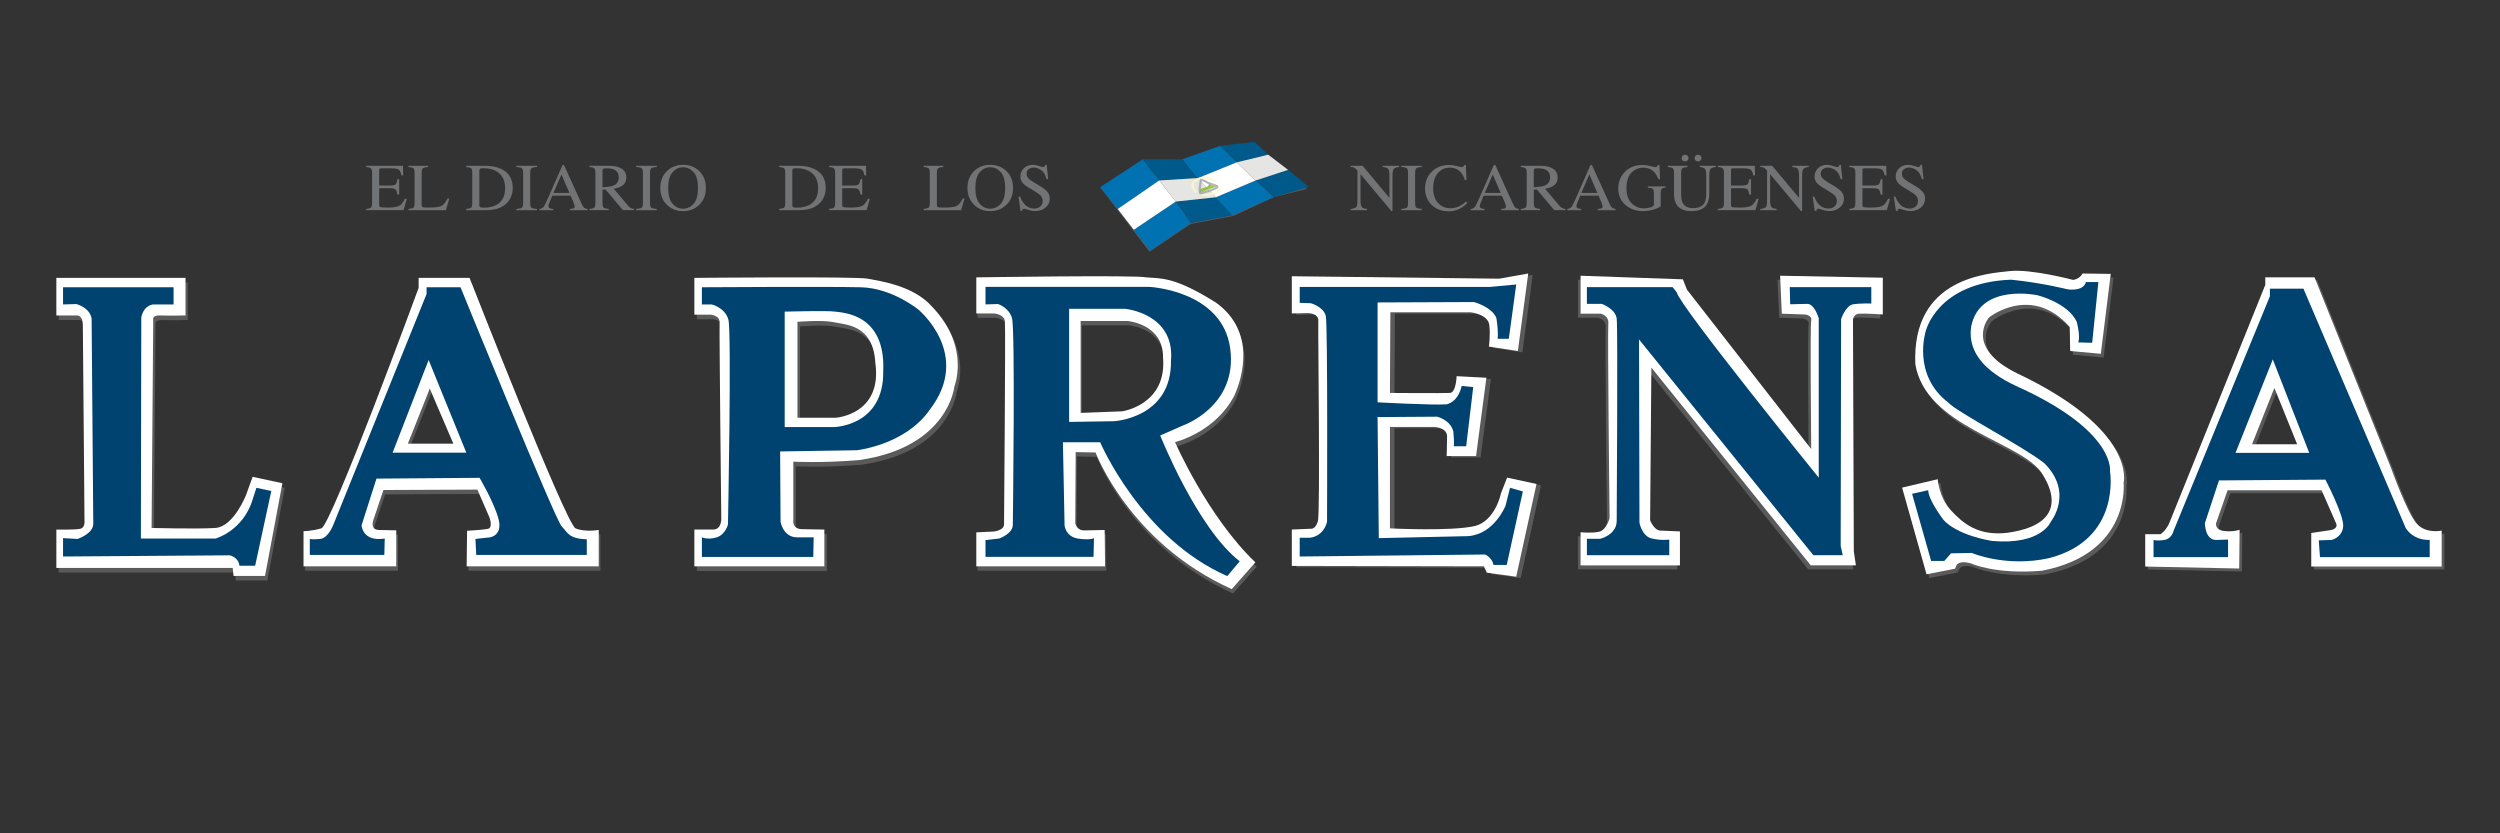 <?xml version="1.0" encoding="UTF-8" standalone="no"?>
<!-- Generator: Adobe Illustrator 14.0.0, SVG Export Plug-In . SVG Version: 6.00 Build 43363)  -->

<svg
   xmlns:dc="http://purl.org/dc/elements/1.1/"
   xmlns:cc="http://creativecommons.org/ns#"
   xmlns:rdf="http://www.w3.org/1999/02/22-rdf-syntax-ns#"
   xmlns:svg="http://www.w3.org/2000/svg"
   xmlns="http://www.w3.org/2000/svg"
   xmlns:sodipodi="http://sodipodi.sourceforge.net/DTD/sodipodi-0.dtd"
   xmlns:inkscape="http://www.inkscape.org/namespaces/inkscape"
   version="1.1"
   x="0px"
   y="0px"
   width="300"
   height="100"
   viewBox="241.716 1.041 300 100"
   xml:space="preserve"
   id="svg2"
   inkscape:version="0.48.2 r9819"
   sodipodi:docname="laprensa.svg"><rect x="241.716" y="1.041" width="300" height="100" fill="#333333" stroke="none"/><defs
   id="defs206" /><sodipodi:namedview
   pagecolor="#ffffff"
   bordercolor="#666666"
   borderopacity="1"
   objecttolerance="10"
   gridtolerance="10"
   guidetolerance="10"
   inkscape:pageopacity="0"
   inkscape:pageshadow="2"
   inkscape:window-width="1629"
   inkscape:window-height="849"
   id="namedview204"
   showgrid="false"
   inkscape:zoom="1.6512032"
   inkscape:cx="398.73233"
   inkscape:cy="-10.422748"
   inkscape:window-x="60"
   inkscape:window-y="116"
   inkscape:window-maximized="0"
   inkscape:current-layer="svg2" />









<g
   id="g3456"><g
     transform="matrix(0.541,0,0,0.522,242.944,17.451)"
     id="Capa_10">
	<g
   id="g5">
		<path
   inkscape:connector-curvature="0"
   id="path7"
   d="m 78.913,16.594 c 0.567,-0.06 0.935,-0.161 1.104,-0.304 0.168,-0.143 0.252,-0.503 0.252,-1.083 V 8.344 C 80.269,7.797 80.186,7.439 80.02,7.27 79.854,7.102 79.485,6.999 78.913,6.958 V 6.672 h 8.196 L 87.162,8.88 H 86.77 C 86.64,8.2 86.443,7.76 86.183,7.56 85.922,7.361 85.339,7.26 84.435,7.26 h -2.101 c -0.227,0 -0.366,0.037 -0.419,0.109 -0.053,0.072 -0.08,0.21 -0.08,0.411 v 3.442 h 2.381 c 0.658,0 1.077,-0.097 1.258,-0.292 0.181,-0.194 0.327,-0.589 0.437,-1.184 h 0.362 v 3.562 h -0.362 c -0.115,-0.598 -0.264,-0.992 -0.444,-1.187 -0.18,-0.194 -0.598,-0.29 -1.25,-0.29 h -2.381 v 3.819 c 0,0.307 0.097,0.486 0.291,0.542 0.194,0.055 0.773,0.083 1.739,0.083 1.046,0 1.818,-0.114 2.316,-0.344 0.498,-0.229 0.945,-0.781 1.342,-1.661 h 0.43 l -0.701,2.606 h -8.34 v -0.282 z"
   style="fill:#727375" />
		<path
   inkscape:connector-curvature="0"
   id="path9"
   d="m 88.337,16.594 c 0.567,-0.06 0.935,-0.161 1.104,-0.304 0.168,-0.143 0.252,-0.503 0.252,-1.083 V 8.344 C 89.693,7.797 89.61,7.439 89.444,7.27 89.278,7.102 88.909,6.999 88.337,6.958 V 6.672 h 4.354 v 0.286 c -0.568,0.03 -0.948,0.123 -1.142,0.279 -0.194,0.155 -0.29,0.489 -0.29,1.002 v 7.413 c 0,0.171 0.029,0.305 0.087,0.402 0.058,0.099 0.185,0.159 0.381,0.186 0.116,0.015 0.238,0.024 0.366,0.029 0.128,0.005 0.369,0.009 0.72,0.009 1.373,0 2.301,-0.113 2.784,-0.34 0.482,-0.226 0.95,-0.803 1.403,-1.731 h 0.392 l -0.754,2.674 h -8.301 v -0.287 l 0,0 z"
   style="fill:#727375" />
		<path
   inkscape:connector-curvature="0"
   id="path11"
   d="m 101.128,16.594 c 0.562,-0.06 0.929,-0.161 1.1,-0.304 0.17,-0.143 0.256,-0.503 0.256,-1.083 V 8.344 c 0,-0.562 -0.083,-0.924 -0.249,-1.085 C 102.069,7.098 101.7,6.998 101.128,6.958 V 6.672 h 4.159 c 1.401,0 2.586,0.231 3.556,0.693 1.748,0.829 2.622,2.311 2.622,4.444 0,0.77 -0.157,1.5 -0.471,2.192 -0.314,0.693 -0.787,1.278 -1.42,1.755 -0.402,0.301 -0.819,0.53 -1.25,0.687 -0.789,0.292 -1.758,0.437 -2.908,0.437 h -4.287 l -0.001,-0.286 0,0 z m 3.109,-0.408 c 0.123,0.081 0.377,0.121 0.765,0.121 1.205,0 2.197,-0.237 2.976,-0.716 1.195,-0.733 1.793,-1.988 1.793,-3.762 0,-1.583 -0.492,-2.774 -1.477,-3.574 -0.844,-0.684 -1.961,-1.025 -3.353,-1.025 -0.347,0 -0.582,0.038 -0.704,0.113 -0.124,0.076 -0.185,0.241 -0.185,0.498 v 7.849 c 10e-4,0.25 0.062,0.416 0.185,0.496 z"
   style="fill:#727375" />
		<path
   inkscape:connector-curvature="0"
   id="path13"
   d="m 112.271,16.594 c 0.628,-0.045 1.035,-0.139 1.221,-0.281 0.186,-0.142 0.278,-0.511 0.278,-1.104 V 8.344 c 0,-0.566 -0.093,-0.933 -0.278,-1.096 -0.186,-0.163 -0.593,-0.26 -1.221,-0.29 V 6.673 h 4.565 v 0.286 c -0.628,0.03 -1.035,0.127 -1.22,0.29 -0.186,0.164 -0.279,0.529 -0.279,1.096 v 6.863 c 0,0.594 0.093,0.963 0.279,1.104 0.186,0.144 0.592,0.236 1.22,0.281 v 0.286 h -4.565 v -0.285 z"
   style="fill:#727375" />
		<path
   inkscape:connector-curvature="0"
   id="path15"
   d="m 117.389,16.88 v -0.286 c 0.396,-0.045 0.694,-0.194 0.893,-0.448 0.198,-0.254 0.539,-0.947 1.02,-2.083 l 3.214,-7.57 h 0.307 l 3.844,8.747 c 0.256,0.58 0.461,0.938 0.614,1.074 0.153,0.139 0.41,0.231 0.772,0.281 v 0.286 h -3.923 v -0.286 c 0.451,-0.04 0.741,-0.089 0.872,-0.146 0.13,-0.058 0.196,-0.199 0.196,-0.423 0,-0.075 -0.025,-0.208 -0.076,-0.397 -0.051,-0.189 -0.121,-0.39 -0.211,-0.6 l -0.618,-1.484 h -4.066 c -0.401,1.009 -0.64,1.625 -0.718,1.848 -0.078,0.224 -0.117,0.399 -0.117,0.529 0,0.26 0.105,0.44 0.316,0.54 0.13,0.06 0.376,0.104 0.737,0.135 v 0.286 h -3.056 V 16.88 z m 6.644,-3.963 -1.768,-4.249 -1.776,4.249 h 3.544 z"
   style="fill:#727375" />
		<path
   inkscape:connector-curvature="0"
   id="path17"
   d="m 128.476,16.594 c 0.592,-0.055 0.961,-0.17 1.107,-0.345 0.146,-0.175 0.218,-0.582 0.218,-1.222 V 8.344 c 0,-0.542 -0.082,-0.896 -0.245,-1.065 -0.163,-0.169 -0.523,-0.275 -1.081,-0.32 V 6.673 h 4.271 c 0.889,0 1.63,0.113 2.223,0.338 1.125,0.426 1.688,1.211 1.688,2.354 0,0.768 -0.25,1.356 -0.75,1.768 -0.5,0.412 -1.179,0.682 -2.038,0.812 l 3.179,3.916 c 0.196,0.238 0.392,0.413 0.587,0.522 0.196,0.11 0.447,0.179 0.753,0.209 v 0.286 h -2.485 l -3.859,-4.754 -0.677,0.038 v 3.041 c 0,0.57 0.086,0.933 0.26,1.085 0.173,0.153 0.551,0.254 1.134,0.304 v 0.286 h -4.287 v -0.285 l 0.002,0.001 0,0 z m 5.274,-5.349 c 0.819,-0.336 1.228,-0.967 1.228,-1.896 0,-0.892 -0.367,-1.501 -1.1,-1.827 -0.392,-0.175 -0.912,-0.263 -1.559,-0.263 -0.437,0 -0.705,0.032 -0.803,0.094 -0.098,0.062 -0.146,0.209 -0.146,0.44 v 3.798 c 1.109,-0.039 1.902,-0.156 2.38,-0.346 z"
   style="fill:#727375" />
		<path
   inkscape:connector-curvature="0"
   id="path19"
   d="m 138.843,16.594 c 0.628,-0.045 1.035,-0.139 1.221,-0.281 0.186,-0.142 0.278,-0.511 0.278,-1.104 V 8.344 c 0,-0.566 -0.093,-0.933 -0.278,-1.096 -0.186,-0.163 -0.593,-0.26 -1.221,-0.29 V 6.673 h 4.565 v 0.286 c -0.628,0.03 -1.035,0.127 -1.22,0.29 -0.186,0.164 -0.279,0.529 -0.279,1.096 v 6.863 c 0,0.594 0.093,0.963 0.279,1.104 0.186,0.144 0.592,0.236 1.22,0.281 v 0.286 h -4.565 v -0.285 z"
   style="fill:#727375" />
		<path
   inkscape:connector-curvature="0"
   id="path21"
   d="m 145.744,7.816 c 0.949,-0.908 2.117,-1.363 3.503,-1.363 1.391,0 2.562,0.458 3.511,1.371 1.029,0.989 1.544,2.308 1.544,3.956 0,1.672 -0.533,3.003 -1.597,3.992 -0.955,0.885 -2.107,1.326 -3.458,1.326 -1.446,0 -2.647,-0.488 -3.601,-1.469 -0.969,-1 -1.454,-2.283 -1.454,-3.85 -0.001,-1.646 0.516,-2.968 1.552,-3.963 z m 1.152,7.561 c 0.639,0.776 1.423,1.164 2.354,1.164 0.91,0 1.688,-0.378 2.334,-1.134 0.646,-0.756 0.969,-1.966 0.969,-3.627 0,-1.684 -0.327,-2.898 -0.98,-3.646 -0.654,-0.748 -1.428,-1.123 -2.323,-1.123 -0.925,0 -1.708,0.388 -2.35,1.164 -0.642,0.776 -0.961,1.979 -0.961,3.605 0,1.622 0.32,2.82 0.957,3.597 z"
   style="fill:#727375" />
		<path
   inkscape:connector-curvature="0"
   id="path23"
   d="m 170.552,16.594 c 0.562,-0.06 0.929,-0.161 1.1,-0.304 0.17,-0.143 0.256,-0.503 0.256,-1.083 V 8.344 c 0,-0.562 -0.083,-0.924 -0.249,-1.085 -0.166,-0.161 -0.535,-0.261 -1.107,-0.301 V 6.672 h 4.159 c 1.401,0 2.586,0.231 3.556,0.693 1.748,0.829 2.622,2.311 2.622,4.444 0,0.77 -0.157,1.5 -0.471,2.192 -0.314,0.693 -0.787,1.278 -1.42,1.755 -0.402,0.301 -0.819,0.53 -1.25,0.687 -0.789,0.292 -1.758,0.437 -2.908,0.437 h -4.287 l -0.001,-0.286 0,0 z m 3.108,-0.408 c 0.123,0.081 0.377,0.121 0.765,0.121 1.205,0 2.197,-0.237 2.976,-0.716 1.195,-0.733 1.793,-1.988 1.793,-3.762 0,-1.583 -0.492,-2.774 -1.477,-3.574 -0.844,-0.684 -1.961,-1.025 -3.353,-1.025 -0.347,0 -0.582,0.038 -0.704,0.113 -0.124,0.076 -0.185,0.241 -0.185,0.498 v 7.849 c 0,0.25 0.061,0.416 0.185,0.496 z"
   style="fill:#727375" />
		<path
   inkscape:connector-curvature="0"
   id="path25"
   d="m 181.619,16.594 c 0.567,-0.06 0.935,-0.161 1.104,-0.304 0.168,-0.143 0.252,-0.503 0.252,-1.083 V 8.344 c 0,-0.547 -0.083,-0.905 -0.249,-1.074 -0.166,-0.168 -0.535,-0.271 -1.107,-0.312 V 6.672 h 8.196 l 0.053,2.208 h -0.392 c -0.13,-0.68 -0.327,-1.12 -0.587,-1.32 -0.261,-0.199 -0.844,-0.3 -1.748,-0.3 h -2.101 c -0.227,0 -0.366,0.037 -0.419,0.109 -0.053,0.072 -0.08,0.21 -0.08,0.411 v 3.442 h 2.381 c 0.658,0 1.077,-0.097 1.258,-0.292 0.181,-0.194 0.327,-0.589 0.437,-1.184 h 0.362 v 3.562 h -0.362 c -0.115,-0.598 -0.264,-0.992 -0.444,-1.187 -0.18,-0.194 -0.598,-0.29 -1.25,-0.29 h -2.381 v 3.819 c 0,0.307 0.097,0.486 0.291,0.542 0.194,0.055 0.773,0.083 1.739,0.083 1.046,0 1.818,-0.114 2.316,-0.344 0.498,-0.229 0.945,-0.781 1.342,-1.661 h 0.43 l -0.701,2.606 h -8.34 v -0.282 l 0,0 z"
   style="fill:#727375" />
		<path
   inkscape:connector-curvature="0"
   id="path27"
   d="m 202.615,16.594 c 0.567,-0.06 0.935,-0.161 1.104,-0.304 0.168,-0.143 0.252,-0.503 0.252,-1.083 V 8.344 c 0,-0.547 -0.083,-0.905 -0.249,-1.074 -0.166,-0.168 -0.535,-0.271 -1.107,-0.312 V 6.672 h 4.354 v 0.286 c -0.568,0.03 -0.948,0.123 -1.142,0.279 -0.194,0.155 -0.29,0.489 -0.29,1.002 v 7.413 c 0,0.171 0.029,0.305 0.087,0.402 0.058,0.099 0.185,0.159 0.381,0.186 0.116,0.015 0.238,0.024 0.366,0.029 0.128,0.005 0.369,0.009 0.72,0.009 1.373,0 2.301,-0.113 2.784,-0.34 0.482,-0.226 0.95,-0.803 1.403,-1.731 h 0.392 l -0.754,2.674 h -8.301 v -0.287 l 0,0 z"
   style="fill:#727375" />
		<path
   inkscape:connector-curvature="0"
   id="path29"
   d="m 213.877,7.816 c 0.949,-0.908 2.117,-1.363 3.503,-1.363 1.391,0 2.562,0.458 3.511,1.371 1.029,0.989 1.544,2.308 1.544,3.956 0,1.672 -0.533,3.003 -1.597,3.992 -0.955,0.885 -2.107,1.326 -3.458,1.326 -1.446,0 -2.647,-0.488 -3.601,-1.469 -0.969,-1 -1.454,-2.283 -1.454,-3.85 0.001,-1.646 0.518,-2.968 1.552,-3.963 z m 1.154,7.561 c 0.639,0.776 1.423,1.164 2.354,1.164 0.91,0 1.688,-0.378 2.334,-1.134 0.646,-0.756 0.969,-1.966 0.969,-3.627 0,-1.684 -0.327,-2.898 -0.98,-3.646 -0.654,-0.748 -1.428,-1.123 -2.323,-1.123 -0.925,0 -1.708,0.388 -2.35,1.164 -0.642,0.776 -0.961,1.979 -0.961,3.605 0,1.622 0.318,2.82 0.957,3.597 z"
   style="fill:#727375" />
		<path
   inkscape:connector-curvature="0"
   id="path31"
   d="m 224.002,13.776 c 0.261,0.692 0.566,1.245 0.917,1.657 0.612,0.719 1.372,1.077 2.279,1.077 0.491,0 0.917,-0.156 1.275,-0.467 0.359,-0.312 0.538,-0.746 0.538,-1.303 0,-0.502 -0.181,-0.939 -0.542,-1.312 -0.235,-0.235 -0.732,-0.59 -1.489,-1.062 l -1.316,-0.821 c -0.396,-0.251 -0.712,-0.504 -0.948,-0.761 -0.437,-0.487 -0.655,-1.024 -0.655,-1.612 0,-0.778 0.259,-1.426 0.776,-1.943 0.518,-0.518 1.203,-0.775 2.057,-0.775 0.352,0 0.775,0.087 1.27,0.26 0.495,0.173 0.777,0.26 0.848,0.26 0.191,0 0.323,-0.045 0.396,-0.136 0.073,-0.091 0.129,-0.218 0.169,-0.384 h 0.316 l 0.339,3.285 h -0.369 C 229.612,8.75 229.209,8.058 228.654,7.667 228.099,7.275 227.55,7.08 227.008,7.08 c -0.422,0 -0.79,0.125 -1.104,0.373 -0.314,0.248 -0.471,0.594 -0.471,1.036 0,0.396 0.12,0.735 0.361,1.017 0.241,0.286 0.614,0.585 1.121,0.896 l 1.355,0.836 c 0.848,0.521 1.446,1.002 1.794,1.438 0.343,0.442 0.514,0.964 0.514,1.567 0,0.809 -0.305,1.483 -0.916,2.025 -0.61,0.542 -1.39,0.814 -2.339,0.814 -0.478,0 -0.976,-0.091 -1.496,-0.271 -0.52,-0.18 -0.817,-0.271 -0.893,-0.271 -0.181,0 -0.303,0.055 -0.366,0.166 -0.062,0.111 -0.104,0.229 -0.124,0.354 h -0.339 l -0.46,-3.284 h 0.357 l 0,0 0,0 z"
   style="fill:#727375" />
		<path
   inkscape:connector-curvature="0"
   id="path33"
   d="m 297.333,16.594 c 0.64,-0.063 1.05,-0.209 1.229,-0.433 0.181,-0.224 0.271,-0.741 0.271,-1.555 V 7.808 L 298.622,7.56 c -0.228,-0.266 -0.418,-0.431 -0.576,-0.492 -0.157,-0.063 -0.396,-0.1 -0.713,-0.109 V 6.673 h 2.634 l 5.957,7.382 V 8.927 c 0,-0.843 -0.128,-1.393 -0.378,-1.646 -0.166,-0.165 -0.532,-0.272 -1.101,-0.322 V 6.673 h 3.623 v 0.286 c -0.588,0.061 -0.979,0.204 -1.177,0.43 -0.193,0.227 -0.293,0.743 -0.293,1.552 v 8.121 h -0.266 l -6.824,-8.46 v 6.006 c 0,0.844 0.123,1.394 0.369,1.648 0.16,0.166 0.521,0.279 1.076,0.339 v 0.286 h -3.623 l 0.003,-0.287 0,0 z"
   style="fill:#727375" />
		<path
   inkscape:connector-curvature="0"
   id="path35"
   d="m 308.552,16.594 c 0.627,-0.045 1.034,-0.139 1.222,-0.281 0.188,-0.142 0.278,-0.511 0.278,-1.104 V 8.344 c 0,-0.566 -0.095,-0.933 -0.278,-1.096 -0.187,-0.163 -0.595,-0.26 -1.222,-0.29 V 6.673 h 4.565 v 0.286 c -0.629,0.03 -1.035,0.127 -1.223,0.29 -0.188,0.164 -0.277,0.529 -0.277,1.096 v 6.863 c 0,0.594 0.092,0.963 0.277,1.104 0.188,0.144 0.594,0.236 1.223,0.281 v 0.286 h -4.565 v -0.285 z"
   style="fill:#727375" />
		<path
   inkscape:connector-curvature="0"
   id="path37"
   d="m 320.871,6.74 c 0.588,0.166 0.916,0.249 0.986,0.249 0.146,0 0.282,-0.04 0.414,-0.121 0.131,-0.08 0.223,-0.206 0.271,-0.376 h 0.324 l 0.144,3.465 h -0.354 c -0.207,-0.688 -0.477,-1.243 -0.809,-1.665 -0.634,-0.793 -1.482,-1.19 -2.555,-1.19 -1.08,0 -1.963,0.428 -2.648,1.281 -0.685,0.854 -1.025,2.029 -1.025,3.526 0,1.376 0.357,2.475 1.08,3.296 0.721,0.821 1.635,1.231 2.738,1.231 0.798,0 1.533,-0.19 2.207,-0.572 0.389,-0.217 0.812,-0.542 1.271,-0.979 l 0.287,0.287 c -0.342,0.432 -0.769,0.811 -1.273,1.137 -0.862,0.554 -1.801,0.829 -2.811,0.829 -1.656,0 -2.976,-0.53 -3.947,-1.59 -0.897,-0.979 -1.35,-2.202 -1.35,-3.669 0,-1.501 0.476,-2.762 1.424,-3.782 1,-1.069 2.302,-1.604 3.902,-1.604 0.561,-0.001 1.136,0.081 1.724,0.247 z"
   style="fill:#727375" />
		<path
   inkscape:connector-curvature="0"
   id="path39"
   d="m 323.959,16.88 v -0.286 c 0.396,-0.045 0.692,-0.194 0.895,-0.448 0.196,-0.254 0.536,-0.947 1.021,-2.083 l 3.213,-7.57 h 0.311 l 3.844,8.747 c 0.256,0.58 0.461,0.938 0.613,1.074 0.153,0.139 0.409,0.231 0.771,0.281 v 0.286 h -3.924 v -0.286 c 0.45,-0.04 0.739,-0.089 0.871,-0.146 0.131,-0.058 0.193,-0.199 0.193,-0.423 0,-0.075 -0.023,-0.208 -0.073,-0.397 -0.052,-0.189 -0.12,-0.39 -0.211,-0.6 l -0.616,-1.484 H 326.8 c -0.399,1.009 -0.642,1.625 -0.72,1.848 -0.078,0.224 -0.116,0.399 -0.116,0.529 0,0.26 0.104,0.44 0.315,0.54 0.131,0.06 0.377,0.104 0.734,0.135 v 0.286 h -3.057 l 0.003,-0.003 0,0 z m 6.646,-3.963 -1.77,-4.249 -1.776,4.249 h 3.546 z"
   style="fill:#727375" />
		<path
   inkscape:connector-curvature="0"
   id="path41"
   d="m 335.048,16.594 c 0.592,-0.055 0.961,-0.17 1.106,-0.345 0.145,-0.175 0.219,-0.582 0.219,-1.222 V 8.344 c 0,-0.542 -0.082,-0.896 -0.246,-1.065 -0.161,-0.168 -0.521,-0.275 -1.079,-0.32 V 6.673 h 4.271 c 0.89,0 1.63,0.113 2.224,0.338 1.125,0.426 1.688,1.211 1.688,2.354 0,0.768 -0.25,1.356 -0.75,1.768 -0.5,0.412 -1.18,0.682 -2.036,0.812 l 3.18,3.916 c 0.195,0.238 0.393,0.413 0.588,0.522 0.195,0.11 0.447,0.179 0.754,0.209 v 0.286 h -2.484 l -3.857,-4.754 -0.679,0.038 v 3.041 c 0,0.57 0.087,0.933 0.261,1.085 0.174,0.153 0.551,0.254 1.136,0.304 v 0.286 h -4.287 v -0.285 l -0.009,0.001 0,0 z m 5.276,-5.349 c 0.815,-0.336 1.229,-0.967 1.229,-1.896 0,-0.892 -0.367,-1.501 -1.102,-1.827 -0.394,-0.175 -0.912,-0.263 -1.562,-0.263 -0.438,0 -0.705,0.032 -0.804,0.094 -0.098,0.062 -0.146,0.209 -0.146,0.44 v 3.798 c 1.111,-0.039 1.906,-0.156 2.385,-0.346 z"
   style="fill:#727375" />
		<path
   inkscape:connector-curvature="0"
   id="path43"
   d="m 345.394,16.88 v -0.286 c 0.396,-0.045 0.692,-0.194 0.894,-0.448 0.197,-0.254 0.539,-0.947 1.021,-2.083 l 3.214,-7.57 h 0.309 l 3.846,8.747 c 0.256,0.58 0.461,0.938 0.613,1.074 0.152,0.139 0.41,0.231 0.771,0.281 v 0.286 h -3.924 v -0.286 c 0.45,-0.04 0.739,-0.089 0.871,-0.146 0.131,-0.058 0.194,-0.199 0.194,-0.423 0,-0.075 -0.024,-0.208 -0.074,-0.397 -0.051,-0.189 -0.12,-0.39 -0.211,-0.6 l -0.616,-1.484 h -4.065 c -0.4,1.009 -0.642,1.625 -0.72,1.848 -0.077,0.224 -0.116,0.399 -0.116,0.529 0,0.26 0.104,0.44 0.315,0.54 0.131,0.06 0.377,0.104 0.735,0.135 v 0.286 h -3.059 V 16.88 h 0.002 z m 6.644,-3.963 -1.77,-4.249 -1.775,4.249 h 3.545 z"
   style="fill:#727375" />
		<path
   inkscape:connector-curvature="0"
   id="path45"
   d="m 363.783,6.74 c 0.576,0.166 0.908,0.249 0.992,0.249 0.223,0 0.379,-0.042 0.473,-0.128 0.094,-0.087 0.172,-0.208 0.236,-0.369 h 0.338 l 0.121,3.247 h -0.354 c -0.315,-0.748 -0.645,-1.307 -0.979,-1.673 -0.607,-0.643 -1.398,-0.964 -2.373,-0.964 -0.988,0 -1.859,0.375 -2.609,1.126 -0.752,0.751 -1.127,1.988 -1.127,3.71 0,1.422 0.375,2.531 1.123,3.33 0.748,0.8 1.673,1.198 2.771,1.198 0.187,0 0.403,-0.018 0.654,-0.052 0.252,-0.035 0.489,-0.09 0.717,-0.166 0.367,-0.12 0.597,-0.225 0.687,-0.312 0.092,-0.087 0.137,-0.217 0.137,-0.387 V 13.09 c 0,-0.596 -0.084,-0.967 -0.252,-1.113 -0.17,-0.146 -0.535,-0.236 -1.104,-0.272 v -0.286 h 3.934 v 0.286 c -0.383,0.024 -0.637,0.088 -0.764,0.188 -0.211,0.161 -0.314,0.492 -0.314,0.995 v 3.036 c 0,0.181 -0.443,0.422 -1.328,0.723 -0.888,0.302 -1.74,0.452 -2.56,0.452 -1.507,0 -2.776,-0.438 -3.812,-1.317 -1.141,-0.97 -1.711,-2.271 -1.711,-3.902 0,-1.436 0.454,-2.667 1.363,-3.691 1,-1.13 2.324,-1.694 3.979,-1.694 0.596,-0.003 1.183,0.079 1.762,0.245 z"
   style="fill:#727375" />
		<path
   inkscape:connector-curvature="0"
   id="path47"
   d="m 372.039,6.672 v 0.286 c -0.596,0.041 -0.979,0.14 -1.152,0.298 -0.176,0.158 -0.264,0.521 -0.264,1.088 v 4.937 c 0,0.809 0.107,1.438 0.328,1.891 0.412,0.824 1.192,1.235 2.346,1.235 1.26,0 2.105,-0.423 2.539,-1.267 0.238,-0.472 0.359,-1.2 0.359,-2.185 V 8.937 c 0,-0.839 -0.101,-1.364 -0.302,-1.577 -0.2,-0.214 -0.584,-0.349 -1.146,-0.403 V 6.671 h 3.57 v 0.286 c -0.599,0.064 -0.986,0.21 -1.172,0.433 -0.185,0.225 -0.273,0.74 -0.273,1.548 v 4.017 c 0,1.063 -0.162,1.896 -0.49,2.494 -0.604,1.1 -1.746,1.648 -3.436,1.648 -1.668,0 -2.804,-0.542 -3.404,-1.627 -0.326,-0.583 -0.49,-1.351 -0.49,-2.305 V 8.343 c 0,-0.562 -0.086,-0.923 -0.26,-1.081 -0.174,-0.158 -0.553,-0.26 -1.135,-0.305 V 6.671 l 4.382,10e-4 0,0 z m -1.082,-2.313 c 0.146,-0.15 0.326,-0.227 0.537,-0.227 0.219,0 0.397,0.076 0.549,0.227 0.146,0.15 0.223,0.331 0.223,0.542 0,0.21 -0.073,0.392 -0.223,0.542 -0.15,0.149 -0.33,0.226 -0.549,0.226 -0.211,0 -0.392,-0.075 -0.537,-0.226 -0.148,-0.151 -0.225,-0.332 -0.225,-0.542 0.002,-0.211 0.076,-0.391 0.225,-0.542 z m 3.962,1.085 c -0.147,0.15 -0.33,0.226 -0.545,0.226 -0.211,0 -0.396,-0.075 -0.543,-0.226 -0.15,-0.151 -0.229,-0.332 -0.229,-0.542 0,-0.211 0.076,-0.393 0.229,-0.542 0.147,-0.15 0.332,-0.227 0.543,-0.227 0.215,0 0.395,0.076 0.545,0.227 0.146,0.15 0.223,0.331 0.223,0.542 0,0.21 -0.074,0.391 -0.223,0.542 z"
   style="fill:#727375" />
		<path
   inkscape:connector-curvature="0"
   id="path49"
   d="m 378.765,16.594 c 0.568,-0.06 0.937,-0.161 1.104,-0.304 0.17,-0.143 0.254,-0.503 0.254,-1.083 V 8.344 c 0,-0.547 -0.082,-0.905 -0.248,-1.074 -0.166,-0.168 -0.535,-0.271 -1.107,-0.312 V 6.672 h 8.197 l 0.053,2.208 h -0.393 c -0.133,-0.68 -0.326,-1.12 -0.59,-1.32 -0.262,-0.199 -0.844,-0.3 -1.746,-0.3 h -2.102 c -0.228,0 -0.367,0.037 -0.421,0.109 -0.053,0.071 -0.077,0.21 -0.077,0.411 v 3.442 h 2.379 c 0.657,0 1.078,-0.097 1.26,-0.292 0.182,-0.194 0.326,-0.589 0.438,-1.184 h 0.361 v 3.562 h -0.361 c -0.114,-0.598 -0.264,-0.992 -0.442,-1.187 -0.179,-0.195 -0.599,-0.29 -1.252,-0.29 h -2.379 v 3.819 c 0,0.307 0.096,0.486 0.289,0.542 0.192,0.055 0.772,0.083 1.739,0.083 1.045,0 1.816,-0.114 2.314,-0.344 0.498,-0.229 0.945,-0.781 1.344,-1.661 h 0.43 l -0.7,2.606 h -8.341 v -0.285 h -0.003 v 0.003 z"
   style="fill:#727375" />
		<path
   inkscape:connector-curvature="0"
   id="path51"
   d="m 388.189,16.594 c 0.641,-0.063 1.049,-0.209 1.229,-0.433 0.18,-0.224 0.271,-0.741 0.271,-1.555 V 7.808 L 389.477,7.56 c -0.227,-0.266 -0.418,-0.431 -0.575,-0.492 -0.158,-0.063 -0.396,-0.1 -0.713,-0.109 V 6.673 h 2.633 l 5.957,7.382 V 8.927 c 0,-0.843 -0.127,-1.393 -0.377,-1.646 -0.166,-0.165 -0.533,-0.272 -1.101,-0.322 V 6.673 h 3.623 v 0.286 c -0.588,0.061 -0.979,0.204 -1.176,0.43 -0.197,0.227 -0.293,0.743 -0.293,1.552 v 8.121 h -0.266 l -6.826,-8.46 v 6.006 c 0,0.844 0.123,1.394 0.369,1.648 0.159,0.166 0.521,0.279 1.077,0.339 v 0.286 h -3.625 l 0.005,-0.287 0,0 z"
   style="fill:#727375" />
		<path
   inkscape:connector-curvature="0"
   id="path53"
   d="m 400.154,13.776 c 0.262,0.692 0.565,1.245 0.918,1.657 0.61,0.719 1.371,1.077 2.278,1.077 0.49,0 0.916,-0.156 1.275,-0.467 0.355,-0.312 0.535,-0.746 0.535,-1.303 0,-0.502 -0.18,-0.939 -0.539,-1.312 -0.236,-0.235 -0.732,-0.59 -1.488,-1.062 l -1.315,-0.821 c -0.396,-0.251 -0.714,-0.504 -0.949,-0.761 -0.437,-0.487 -0.652,-1.024 -0.652,-1.612 0,-0.778 0.258,-1.426 0.773,-1.943 0.52,-0.518 1.203,-0.775 2.059,-0.775 0.353,0 0.773,0.087 1.271,0.26 0.493,0.173 0.776,0.26 0.85,0.26 0.189,0 0.32,-0.045 0.395,-0.136 0.074,-0.09 0.132,-0.218 0.171,-0.384 h 0.315 l 0.34,3.285 h -0.369 C 405.77,8.75 405.369,8.058 404.813,7.667 404.258,7.276 403.709,7.08 403.167,7.08 c -0.422,0 -0.789,0.125 -1.104,0.373 -0.312,0.249 -0.471,0.594 -0.471,1.036 0,0.396 0.119,0.735 0.359,1.017 0.239,0.286 0.612,0.585 1.121,0.896 l 1.354,0.836 c 0.849,0.521 1.445,1.002 1.795,1.438 0.342,0.442 0.515,0.964 0.515,1.567 0,0.809 -0.306,1.483 -0.914,2.025 -0.609,0.542 -1.392,0.814 -2.34,0.814 -0.478,0 -0.978,-0.091 -1.496,-0.271 -0.518,-0.18 -0.814,-0.271 -0.894,-0.271 -0.182,0 -0.305,0.055 -0.365,0.166 -0.062,0.111 -0.104,0.229 -0.125,0.354 h -0.338 l -0.459,-3.284 h 0.353 l 0,0 h -0.004 z"
   style="fill:#727375" />
		<path
   inkscape:connector-curvature="0"
   id="path55"
   d="m 407.914,16.594 c 0.566,-0.06 0.936,-0.161 1.104,-0.304 0.168,-0.143 0.252,-0.503 0.252,-1.083 V 8.344 c 0,-0.547 -0.084,-0.905 -0.25,-1.074 -0.163,-0.168 -0.532,-0.271 -1.104,-0.312 V 6.672 h 8.195 l 0.055,2.208 h -0.393 c -0.132,-0.68 -0.328,-1.12 -0.589,-1.32 -0.262,-0.199 -0.844,-0.3 -1.748,-0.3 h -2.102 c -0.229,0 -0.365,0.037 -0.418,0.109 -0.055,0.071 -0.08,0.21 -0.08,0.411 v 3.442 h 2.381 c 0.658,0 1.078,-0.097 1.258,-0.292 0.183,-0.194 0.326,-0.589 0.438,-1.184 h 0.361 v 3.562 h -0.361 c -0.113,-0.598 -0.264,-0.992 -0.443,-1.187 -0.179,-0.195 -0.598,-0.29 -1.25,-0.29 h -2.381 v 3.819 c 0,0.307 0.099,0.486 0.291,0.542 0.191,0.055 0.771,0.083 1.736,0.083 1.047,0 1.817,-0.114 2.315,-0.344 0.498,-0.229 0.945,-0.781 1.343,-1.661 h 0.432 l -0.701,2.606 h -8.34 l -0.001,-0.282 0,0 z"
   style="fill:#727375" />
		<path
   inkscape:connector-curvature="0"
   id="path57"
   d="m 418.158,13.776 c 0.264,0.692 0.567,1.245 0.918,1.657 0.613,0.719 1.373,1.077 2.279,1.077 0.491,0 0.918,-0.156 1.274,-0.467 0.357,-0.312 0.537,-0.746 0.537,-1.303 0,-0.502 -0.182,-0.939 -0.541,-1.312 -0.234,-0.235 -0.73,-0.59 -1.488,-1.062 l -1.315,-0.821 c -0.396,-0.251 -0.711,-0.504 -0.945,-0.761 -0.439,-0.487 -0.656,-1.024 -0.656,-1.612 0,-0.778 0.26,-1.426 0.775,-1.943 0.518,-0.518 1.201,-0.775 2.059,-0.775 0.353,0 0.771,0.087 1.271,0.26 0.494,0.173 0.774,0.26 0.848,0.26 0.189,0 0.322,-0.045 0.396,-0.136 0.071,-0.09 0.129,-0.218 0.17,-0.384 h 0.315 l 0.338,3.285 h -0.368 C 423.775,8.75 423.371,8.058 422.815,7.667 422.26,7.276 421.711,7.08 421.17,7.08 c -0.424,0 -0.789,0.125 -1.105,0.373 -0.311,0.249 -0.471,0.594 -0.471,1.036 0,0.396 0.121,0.735 0.359,1.017 0.24,0.286 0.615,0.585 1.121,0.896 l 1.354,0.836 c 0.849,0.521 1.445,1.002 1.793,1.438 0.345,0.442 0.517,0.964 0.517,1.567 0,0.809 -0.306,1.483 -0.916,2.025 -0.607,0.542 -1.392,0.814 -2.34,0.814 -0.478,0 -0.976,-0.091 -1.494,-0.271 -0.521,-0.18 -0.816,-0.271 -0.894,-0.271 -0.184,0 -0.303,0.055 -0.364,0.166 -0.062,0.111 -0.104,0.229 -0.125,0.354 h -0.341 l -0.459,-3.284 h 0.354 v -0.002 h -0.002 v 0.002 z"
   style="fill:#727375" />
	</g>
</g><g
     transform="matrix(0.541,0,0,0.522,242.944,17.451)"
     id="Capa_11">
	<g
   id="g60">
		<polyline
   id="polyline62"
   points="241.813,11.67 252.699,26.426 261.828,20.051     271.32,18.204 280.195,13.912 287.657,11.973 272.054,4.384   "
   style="opacity:0.62;fill:#727375;enable-background:new" />
		<g
   id="g64">
			<polygon
   id="polygon66"
   points="254.85,10.054 251.238,5.176 241.748,11.586 245.666,16.607 "
   style="fill:#0072b2" />
			<polygon
   id="polygon68"
   points="258.524,14.896 261.828,19.851 252.83,26.217 249.217,21.381 "
   style="fill:#0072b2" />
			<polygon
   id="polygon70"
   points="271.32,18.014 261.828,19.851 258.524,14.896 267.401,13.912 "
   style="fill:#00598b" />
			<polygon
   id="polygon72"
   points="263.42,9.504 254.85,10.054 251.238,5.176 259.992,5.176 "
   style="fill:#00598b" />
			<polygon
   id="polygon74"
   points="272.054,5.891 263.42,9.504 259.992,5.176 268.382,2.095 "
   style="fill:#0072b2" />
			<polygon
   id="polygon76"
   points="280.195,13.912 271.074,18.014 267.401,13.912 276.218,10.054 "
   style="fill:#0072b2" />
			<polygon
   id="polygon78"
   points="279.032,4.117 272.054,5.891 268.382,2.095 275.972,1.16 "
   style="fill:#00598b" />
			<polygon
   id="polygon80"
   points="288.032,11.525 280.195,13.912 276.218,10.054 283.442,7.616 "
   style="fill:#00598b" />
			<polygon
   id="polygon82"
   points="258.524,14.896 254.85,10.054 245.666,16.607 249.217,21.381 "
   style="fill:#ffffff" />
			<polygon
   id="polygon84"
   points="267.401,13.912 263.42,9.504 254.85,10.054 258.524,14.896 "
   style="fill:#e5e5e3" />
			<polygon
   id="polygon86"
   points="276.218,10.054 272.054,5.891 263.42,9.504 267.401,13.912 "
   style="fill:#ffffff" />
			<polygon
   id="polygon88"
   points="283.442,7.616 276.218,10.054 272.054,5.891 279.032,4.117 "
   style="fill:#e5e5e3" />
		</g>
		<g
   id="g90">
			<path
   inkscape:connector-curvature="0"
   id="path92"
   d="m 263.141,12.588 c -0.105,0.006 -0.203,0.007 -0.297,-0.021 -0.116,-0.564 -0.816,-0.891 -0.562,-1.693 0.184,-0.578 0.967,-1.028 1.52,-1.237 0.615,-0.232 1.254,-0.146 1.912,-0.047 0.757,0.113 1.216,0.44 1.835,0.674"
   style="opacity:0.79;fill:none;stroke:#fff8c5;stroke-width:0.5;enable-background:new" />
			<path
   inkscape:connector-curvature="0"
   id="path94"
   d="m 263.998,13.323 c 1.061,0.231 1.793,0.109 2.761,-0.244 0.551,-0.202 1.457,-0.826 1.709,-1.409"
   style="opacity:0.79;fill:none;stroke:#fff8c5;stroke-width:0.5;enable-background:new" />
			<path
   inkscape:connector-curvature="0"
   id="path96"
   d="m 263.937,12.834 c 0.585,-0.052 1.126,-0.523 1.667,-0.716 0.502,-0.179 1.396,-0.312 1.759,-0.741 -0.437,0.021 -0.715,-0.186 -1.091,-0.284 -0.148,-0.04 -0.03,-0.295 -0.316,-0.207 -0.205,0.063 -0.143,0.364 -0.289,0.481 -0.266,0.211 -1.375,0.606 -1.721,0.558 0.042,0.433 -0.161,0.753 -0.254,1.154"
   style="opacity:0.79;fill:#80b71b;enable-background:new" />
			<path
   inkscape:connector-curvature="0"
   id="path98"
   d="m 263.937,13.079 c 0.485,-0.182 3.979,-1.146 3.813,-1.61 -0.092,-0.257 -1.636,-0.642 -2.025,-0.854 -0.461,-0.253 -1.104,-0.67 -1.596,-0.709 -0.115,0.865 -0.498,2.371 -0.131,3.175"
   style="opacity:0.79;fill:none;stroke:#a1a2a4;stroke-width:0.5;enable-background:new" />
		</g>
	</g>
</g><g
     transform="matrix(0.541,0,0,0.522,242.944,17.451)"
     id="Capa_7">
	<g
   id="g101">
		<g
   id="g103"
   style="opacity:0.62">
			<path
   inkscape:connector-curvature="0"
   id="path105"
   d="m 392.379,41.592 5.143,0.184 c 0,0 1.652,0.185 1.379,1.377 -0.275,1.193 0,29.569 0,29.569 L 371.348,36.081 370.43,33.692 347.745,32.866 v 8.725 h 4.5 c 0,0 1.836,0.459 1.653,2.295 -0.185,1.837 0.274,44.725 0.274,44.725 0,0 -0.646,2.756 -2.391,3.122 -1.743,0.366 -4.04,0.093 -4.04,0.093 v 7.621 h 22.041 V 91.64 c 0,0 -2.842,-0.12 -4.315,-0.184 -1.476,-0.062 -2.298,-2.39 -2.298,-2.39 l 0.275,-35.081 35.357,45.458 h 10.012 l -0.461,-3.214 -0.184,-53.173 c 0,0 0,-1.377 1.379,-1.469 1.377,-0.092 5.233,0.184 5.233,0.184 v -8.449 l -22.774,-0.459 0.373,8.729 z"
   style="fill:#727375;fill-rule:evenodd" />
		</g>
		<g
   id="g107">
			<path
   inkscape:connector-curvature="0"
   id="path109"
   d="m 392.956,40.676 5.144,0.184 c 0,0 1.651,0.185 1.379,1.377 -0.275,1.193 0,29.569 0,29.569 L 371.926,35.165 371.008,32.776 348.323,31.95 v 8.725 h 4.5 c 0,0 1.836,0.459 1.653,2.295 -0.186,1.837 0.273,44.725 0.273,44.725 0,0 -0.645,2.756 -2.39,3.122 -1.743,0.366 -4.04,0.093 -4.04,0.093 v 7.621 h 22.041 v -7.807 c 0,0 -2.842,-0.121 -4.316,-0.184 -1.475,-0.063 -2.297,-2.391 -2.297,-2.391 l 0.275,-35.081 35.354,45.458 h 10.013 l -0.461,-3.214 -0.185,-53.173 c 0,0 0,-1.377 1.379,-1.469 1.377,-0.092 5.234,0.184 5.234,0.184 v -8.449 l -22.775,-0.459 0.375,8.73 z"
   style="fill:#ffffff;fill-rule:evenodd" />
		</g>
		<path
   inkscape:connector-curvature="0"
   id="path111"
   d="m 394.809,38.513 c 0,0 2.119,-0.052 3.768,-0.092 1.646,-0.04 2.572,3.306 2.572,3.306 v 36.644 c 0,0 -30.949,-39.582 -31.5,-42.612 l -0.92,-1.194 h -19.01 v 3.857 h 3.307 c 0,0 3.029,1.102 3.307,3.397 0.275,2.297 0,44.267 0,46.562 -0.094,3.215 -3.674,4.041 -3.674,4.041 h -2.938 v 3.767 h 18.272 v -3.581 c 0,0 -1.838,0.273 -3.949,-0.273 -2.11,-0.553 -2.663,-3.582 -2.663,-3.582 l -0.093,-42.152 38.664,49.592 h 6.521 l -0.459,-2.111 0.094,-52.162 c 0,0 1.01,-3.123 2.662,-3.398 1.651,-0.274 4.039,-0.184 4.039,-0.184 V 34.57 h -18.09 l 0.09,3.943 z"
   style="fill:#004370;fill-rule:evenodd" />
	</g>
</g><g
     transform="matrix(0.541,0,0,0.522,242.944,17.451)"
     id="Capa_8">
	<g
   id="g114">
		<g
   id="g116"
   style="opacity:0.62">
			<path
   inkscape:connector-curvature="0"
   id="path118"
   d="m 445.781,55.252 c -11.939,-6.062 -6.246,-12.856 -6.246,-12.856 0,0 9.365,-7.807 17.906,2.204 l 0.094,5.51 6.797,0.643 2.203,-18.365 c 0,0 -4.41,-0.065 -6.244,-0.093 -0.734,1.377 -2.113,1.47 -2.113,1.47 0,0 -9.367,-2.571 -14.051,-2.021 -4.686,0.551 -21.764,1.377 -20.938,21.397 2.295,14.417 23.233,17.726 28.012,24.979 0.459,0.918 7.986,11.479 -7.531,13.773 -6.611,0.828 -9.918,-2.203 -12.582,-5.145 -2.662,-2.938 -2.938,-7.162 -2.938,-7.162 l -7.896,1.93 5.418,19.928 6.338,-1.285 c 0,0 0,0 0.275,-0.734 0.731,-1.377 3.305,-0.459 3.305,-0.459 0,0 5.42,2.572 15.705,1.654 19.744,-3.949 18.092,-20.205 18.092,-20.205 0,0 3.116,-12.03 -23.606,-25.163 z"
   style="fill:#727375;fill-rule:evenodd" />
		</g>
		<g
   id="g120">
			<path
   inkscape:connector-curvature="0"
   id="path122"
   d="m 445.164,54.394 c -11.939,-6.061 -6.246,-12.856 -6.246,-12.856 0,0 9.365,-7.807 17.906,2.204 l 0.094,5.51 6.797,0.643 2.203,-18.366 c 0,0 -4.41,-0.065 -6.244,-0.093 -0.733,1.377 -2.113,1.47 -2.113,1.47 0,0 -9.366,-2.571 -14.051,-2.021 -4.686,0.551 -21.764,1.377 -20.938,21.397 2.295,14.418 23.233,17.725 28.012,24.979 0.459,0.92 7.986,11.48 -7.531,13.775 -6.61,0.828 -9.918,-2.203 -12.582,-5.145 -2.662,-2.938 -2.938,-7.163 -2.938,-7.163 l -7.896,1.931 5.418,19.928 6.338,-1.285 c 0,0 0,0 0.275,-0.734 0.732,-1.377 3.305,-0.459 3.305,-0.459 0,0 5.42,2.572 15.705,1.652 19.744,-3.948 18.092,-20.203 18.092,-20.203 0,0 3.116,-12.029 -23.606,-25.164 z"
   style="fill:#ffffff;fill-rule:evenodd" />
		</g>
		<path
   inkscape:connector-curvature="0"
   id="path124"
   d="m 446.83,58.202 c -2.615,-1.277 -13.314,-5.512 -11.848,-14.694 2.021,-9.918 14.692,-7.071 14.692,-7.071 0,0 6.797,1.745 8.726,6.153 0.881,3.914 0.274,4.684 0.274,4.684 l 3.123,0.093 1.377,-13.958 c 0,0 -1.562,0 -2.754,0 -0.645,2.295 -4.133,1.652 -4.133,1.652 0,0 -5.512,-1.47 -12.48,-2.204 -16.446,0.643 -18.927,11.847 -18.927,11.847 0,0 -3.123,10.011 5.051,16.438 1.654,2.021 16.808,10.192 21.308,13.959 6.521,6.796 1.377,13.407 1.377,13.407 0,0 -2.021,5.418 -13.041,4.408 -8.539,-1.562 -10.836,-4.959 -10.836,-4.959 0,0 -3.308,-4.5 -3.308,-6.705 l -3.58,0.826 4.226,15.43 h 2.938 l 1.47,-1.744 4.592,-0.092 c 0,0 7.623,3.396 17.176,1.193 16.068,-4.316 13.5,-19.931 13.5,-19.931 0,0 1.373,-8.725 -18.923,-18.732 z"
   style="fill:#004370;fill-rule:evenodd" />
	</g>
</g><g
     transform="matrix(0.541,0,0,0.522,242.944,17.451)"
     id="Capa_9">
	<g
   id="g127">
		<g
   id="g129"
   style="opacity:0.62">
			<path
   inkscape:connector-curvature="0"
   id="path131"
   d="M 534.402,89.654 C 532.292,87.265 528.71,76.887 528.71,76.887 L 511.72,32.991 h -10.928 v 1.745 c 0,0 -20.447,52.58 -21.215,54.548 -0.767,1.974 -2.021,2.757 -2.021,2.757 h -3.395 v 7.438 l 20.846,0.459 0.092,-8.908 c 0,0 -1.469,0.553 -3.485,0.273 -2.021,-0.273 -1.746,-1.744 -1.746,-1.744 l 2.571,-7.619 h 20.847 c 0,0 2.664,6.312 3.215,7.619 0.551,1.309 -1.287,1.562 -1.287,1.562 l -4.223,0.643 v 7.717 h 28.928 v -8.268 c -0.006,0.001 -3.403,0.828 -5.517,-1.559 z M 507.864,71.377 502.81,58.428 497.851,71.377 h 10.013 z"
   style="fill:#727375;fill-rule:evenodd" />
		</g>
		<g
   id="g133">
			<path
   inkscape:connector-curvature="0"
   id="path135"
   d="m 533.806,88.976 c -2.11,-2.39 -5.692,-12.768 -5.692,-12.768 l -16.99,-43.896 h -10.928 v 1.745 c 0,0 -20.447,52.579 -21.216,54.549 -0.766,1.973 -2.021,2.756 -2.021,2.756 h -3.396 V 98.8 l 20.847,0.459 0.092,-8.908 c 0,0 -1.469,0.553 -3.486,0.274 -2.021,-0.274 -1.746,-1.744 -1.746,-1.744 l 2.572,-7.62 h 20.846 c 0,0 2.664,6.312 3.216,7.62 0.551,1.308 -1.287,1.562 -1.287,1.562 l -4.224,0.644 v 7.716 h 28.929 v -8.268 c -0.007,0 -3.402,0.828 -5.516,-1.559 z m -26.538,-18.277 -5.053,-12.948 -4.959,12.948 h 10.012 z"
   style="fill:#ffffff;fill-rule:evenodd" />
		</g>
		<path
   inkscape:connector-curvature="0"
   id="path137"
   d="M 531.343,89.935 508.657,34.924 h -7.438 v 1.745 l -21.397,54 c 0,0 -0.367,1.745 -2.021,2.021 -1.654,0.272 -2.391,0 -2.391,0 v 3.946 h 16.528 v -4.038 c 0,0 0,0 -2.569,0.092 -2.57,0.092 -2.57,-3.857 -2.57,-3.857 l 3.123,-9.826 23.602,-0.184 c 0,0 4.134,8.173 3.949,10.744 -0.186,2.572 -2.572,3.123 -2.572,3.123 l -2.846,0.092 0.273,3.854 h 24.336 c 0,0 0,-2.389 0,-3.946 -3.852,0.091 -5.321,-2.755 -5.321,-2.755 z m -21.398,-17.267 -8.082,-21.487 -8.265,21.487 h 16.347 z"
   style="fill:#004370;fill-rule:evenodd" />
	</g>
</g><g
     transform="matrix(0.541,0,0,0.522,242.944,17.451)"
     id="Capa_6">
	<g
   id="g140">
		<g
   id="g142"
   style="opacity:0.62">
			<path
   inkscape:connector-curvature="0"
   id="path144"
   d="m 331.641,82.347 c 0,0 -1.19,6.151 -5.69,7.438 -5.326,1.285 -18.918,0.553 -18.918,0.553 V 67.012 h 9.824 c 0,0 2.848,0.092 2.848,2.205 0,2.109 -0.092,4.5 -0.092,4.5 h 6.521 l 2.295,-18 -6.61,-0.367 c 0,0 -0.093,3.766 -1.47,3.855 -1.379,0.094 -13.315,0 -13.315,0 l 0.092,-18.552 h 17.813 c 0,0 3.857,0.459 4.136,2.939 0.274,2.479 -0.095,4.958 -0.095,4.958 l 6.431,1.011 2.297,-17.816 -6.428,1.194 -46.013,-0.561 v 8.55 l 3.582,-0.091 c 0,0 2.389,0 2.295,1.823 -0.092,1.825 0.459,44.001 -0.092,46.022 -0.551,2.021 -1.652,1.743 -1.652,1.743 l -4.133,0.186 v 8.355 l 42.611,0.093 0.643,1.47 6.521,0.92 4.5,-21.308 -6.521,-1.47 -1.38,3.676 z"
   style="fill:#727375;fill-rule:evenodd" />
		</g>
		<g
   id="g146">
			<path
   inkscape:connector-curvature="0"
   id="path148"
   d="m 330.642,82.036 c 0,0 -1.19,6.152 -5.69,7.438 -5.326,1.286 -18.918,0.553 -18.918,0.553 V 66.702 h 9.824 c 0,0 2.848,0.092 2.848,2.205 0,2.109 -0.092,4.5 -0.092,4.5 h 6.521 l 2.295,-18 -6.61,-0.367 c 0,0 -0.093,3.766 -1.47,3.854 -1.379,0.094 -13.315,0 -13.315,0 l 0.092,-18.551 h 17.814 c 0,0 3.855,0.459 4.135,2.939 0.274,2.479 -0.094,4.958 -0.094,4.958 l 6.43,1.01 2.297,-17.815 -6.429,1.194 -46.011,-0.561 v 8.55 l 3.582,-0.091 c 0,0 2.387,0 2.295,1.823 -0.092,1.825 0.459,44.001 -0.092,46.021 -0.553,2.021 -1.652,1.744 -1.652,1.744 l -4.133,0.186 v 8.355 l 42.609,0.092 0.645,1.471 6.521,0.919 4.5,-21.308 -6.521,-1.469 -1.381,3.675 z"
   style="fill:#ffffff;fill-rule:evenodd" />
		</g>
		<path
   inkscape:connector-curvature="0"
   id="path150"
   d="m 331.668,84.833 c 0,0 -2.479,6.521 -8.266,6.979 l -19.84,0.458 -0.271,-27.822 13.224,-0.095 c 0,0 2.938,0.733 3.582,3.401 0.261,2.892 0.093,3.394 0.093,3.394 h 2.756 l 1.562,-13.592 -2.569,-0.272 c 0,0 -0.552,3.487 -3.31,4.225 C 315.6,61.747 303.293,61.05 303.293,61.05 V 38.09 l 21.396,-0.092 c 0,0 3.948,1.103 4.959,3.673 0.512,3.426 0.274,4.776 0.274,4.776 h 2.479 l 1.651,-12.49 -5.785,0.561 h -42.244 v 3.664 l 2.479,0.092 c 0,0 2.849,0.827 3.308,2.939 0.459,2.112 0.274,47.295 0.274,47.295 0,0 -0.553,3.214 -3.766,3.674 h -2.298 v 4.314 l 41.144,-0.459 c 0,0 1.562,0.732 1.838,2.389 h 2.938 l 3.582,-16.896 -2.849,-0.826 -1.005,4.129 z"
   style="fill:#004370;fill-rule:evenodd" />
	</g>
</g><g
     transform="matrix(0.541,0,0,0.522,242.944,17.451)"
     id="Capa_3">
	<g
   id="g153">
		<g
   id="g155"
   style="opacity:0.62">
			<path
   inkscape:connector-curvature="0"
   id="path157"
   d="m 125.764,91.027 c -2.113,-0.919 -23.51,-57.58 -23.51,-57.58 H 90.959 v 2.296 c 0,0 -19.377,54.642 -21.582,55.284 -2.204,0.646 -3.949,0.646 -3.949,0.646 v 8.08 h 20.571 v -8.265 c 0,0 -1.746,-0.043 -3.857,-0.095 -2.11,-0.051 -1.193,-2.387 -1.193,-2.387 l 2.204,-6.797 20.847,-0.091 2.664,6.338 c 0,0 0.827,2.387 -0.276,2.662 -1.102,0.272 -4.684,0.459 -4.684,0.459 l -0.092,8.174 h 29.296 v -8.357 c -10e-4,-0.001 -3.032,0.554 -5.144,-0.367 z M 98.673,71.557 93.438,58.883 88.571,71.557 h 10.102 z"
   style="fill:#727375;fill-rule:evenodd" />
		</g>
		<g
   id="g159">
			<path
   inkscape:connector-curvature="0"
   id="path161"
   d="m 125.393,90.027 c -2.113,-0.919 -23.51,-57.58 -23.51,-57.58 H 90.587 v 2.296 c 0,0 -19.377,54.642 -21.582,55.284 -2.204,0.646 -3.949,0.646 -3.949,0.646 v 8.08 h 20.571 v -8.265 c 0,0 -1.746,-0.043 -3.857,-0.095 -2.11,-0.051 -1.193,-2.387 -1.193,-2.387 l 2.204,-6.797 20.847,-0.092 2.664,6.338 c 0,0 0.827,2.387 -0.276,2.662 -1.102,0.272 -4.684,0.459 -4.684,0.459 l -0.092,8.174 h 29.296 v -8.357 c 0,0 -3.032,0.555 -5.143,-0.366 z M 98.302,70.557 93.067,57.883 88.2,70.557 h 10.102 z"
   style="fill:#ffffff;fill-rule:evenodd" />
		</g>
		<path
   inkscape:connector-curvature="0"
   id="path163"
   d="M 122.286,89.516 C 120.843,87.948 99.878,34.599 99.878,34.599 h -7.531 v 1.562 L 71.684,89.149 c 0,0 -1.103,3.122 -2.939,3.309 -1.837,0.185 -2.296,0 -2.296,0 v 3.674 h 16.53 c 0,0 0.036,-1.471 0.092,-3.766 -4.959,0.824 -5.143,-3.031 -5.143,-3.031 l 3.306,-10.744 22.867,-0.184 c 0,0 3.306,5.783 4.225,9.551 0.918,3.766 -1.928,4.133 -1.928,4.133 l -3.215,0.367 0.184,3.674 h 24.521 c 0,0 0,-1.653 0,-3.582 -4.04,-0.184 -4.16,-1.462 -5.602,-3.034 z M 101.163,72.62 92.806,51.312 84.816,72.62 h 16.347 z"
   style="fill:#004370;fill-rule:evenodd" />
	</g>
</g><g
     transform="matrix(0.541,0,0,0.522,242.944,17.451)"
     id="Capa_4">
	<g
   id="g166">
		<g
   id="g168"
   style="opacity:0.62">
			<path
   inkscape:connector-curvature="0"
   id="path170"
   d="m 271.782,60.538 c 1.745,-3.928 4.959,-14.694 -4.041,-21.397 -9.275,-6.061 -12.303,-5.533 -15.428,-5.813 -2.389,-0.579 -37.745,0 -37.745,0 v 8.293 h 3.949 c 0,0 2.204,0.184 2.388,1.732 0.184,1.55 -0.178,45.288 -0.184,46.756 -0.006,1.471 -2.388,1.652 -2.388,1.652 l -3.765,0.186 v 7.807 h 28.561 l -0.091,-8.356 c 0,0 -2.76,0.058 -4.5,0.095 -1.74,0.033 -2.021,-1.654 -2.021,-1.654 l 0.092,-16.346 4.409,0.092 c 0,0 7.529,20.848 30.212,31.408 l 5.234,-6.154 C 265.812,88.277 258.648,71.196 258.648,71.196 c 0,0 8.911,-2.208 13.134,-10.658 z m -15.795,-8.817 c 0.094,-7.715 -7.897,-8.37 -7.897,-8.37 h -10.377 v 21.135 l 9.209,-0.366 c 0,0 9.983,-1.471 9.065,-12.399 z"
   style="fill:#727375;fill-rule:evenodd" />
		</g>
		<g
   id="g172">
			<path
   inkscape:connector-curvature="0"
   id="path174"
   d="m 271.5,59.538 c 1.746,-3.928 4.959,-14.694 -4.041,-21.397 -9.276,-6.061 -12.304,-5.533 -15.429,-5.813 -2.389,-0.579 -37.744,0 -37.744,0 v 8.293 h 3.949 c 0,0 2.204,0.184 2.388,1.732 0.184,1.55 -0.178,45.288 -0.184,46.756 -0.006,1.471 -2.388,1.652 -2.388,1.652 l -3.765,0.186 v 7.807 h 28.561 l -0.091,-8.356 c 0,0 -2.76,0.058 -4.5,0.095 -1.74,0.033 -2.021,-1.654 -2.021,-1.654 l 0.092,-16.346 4.409,0.092 c 0,0 7.529,20.848 30.214,31.408 l 5.233,-6.154 C 265.531,87.277 258.368,70.196 258.368,70.196 c 0,0 8.909,-2.208 13.132,-10.658 z m -15.795,-8.817 c 0.093,-7.715 -7.897,-8.37 -7.897,-8.37 h -10.377 v 21.135 l 9.209,-0.366 c 0,0 9.984,-1.471 9.065,-12.399 z"
   style="fill:#ffffff;fill-rule:evenodd" />
		</g>
		<path
   inkscape:connector-curvature="0"
   id="path176"
   d="m 255.078,68.67 5.051,-2.297 c 0,0 12.215,-4.408 10.469,-17.726 C 268.854,35.332 252.69,34.514 252.69,34.514 h -36.366 v 4.031 l 2.755,-0.092 c 0,0 2.388,0.734 3.122,3.214 0.735,2.479 0.207,45.549 0.184,47.573 -0.023,2.021 -3.031,3.123 -3.031,3.123 l -3.03,0.364 v 3.856 h 23.969 l 0.092,-4.316 c 0,0 -0.826,0.555 -3.581,0.096 -2.755,-0.46 -2.939,-3.031 -2.939,-3.031 l -0.367,-19.104 h 8.265 c 0,0 9.091,22.136 28.194,30.767 l 2.755,-3.396 C 263.25,89.975 255.078,68.67 255.078,68.67 z m 2.387,-17.174 C 258.383,40.569 247.272,39.558 247.272,39.558 h -12.398 v 25.993 l 9.918,-0.155 c 0,0 12.858,-0.675 12.673,-13.9 z"
   style="fill:#004370;fill-rule:evenodd" />
	</g>
</g><g
     transform="matrix(0.541,0,0,0.522,242.944,17.451)"
     id="Capa_5">
	<g
   id="g179">
		<g
   id="g181"
   style="opacity:0.62">
			<path
   inkscape:connector-curvature="0"
   id="path183"
   d="m 190.778,33.692 c -2.643,-0.551 -38.479,-0.184 -38.479,-0.184 v 8.448 h 3.49 c 0,0 2.204,0.093 2.112,1.836 -0.092,1.745 0.368,44.908 0.368,44.908 0,0 0.184,2.663 -1.837,2.663 -2.021,0 -4.132,0 -4.132,0 v 8.447 h 28.836 v -8.447 c 0,0 -2.932,-0.055 -4.958,-0.092 -2.026,-0.038 -1.929,-1.653 -1.929,-1.653 V 75.752 c 0,0 6.336,0.367 14.602,-0.365 19.836,-2.938 21.123,-16.896 21.123,-16.896 0,0 3.581,-9.092 -4.867,-18.275 -4.134,-4.963 -11.684,-5.973 -14.329,-6.524 z m 1.654,19.285 c -0.459,-8.724 -6.533,-8.686 -9.183,-9.275 -2.651,-0.589 -8.082,-0.092 -8.082,-0.092 v 22.041 h 8.55 c 0,0 10.368,-0.734 8.715,-12.674 z"
   style="fill:#727375;fill-rule:evenodd" />
		</g>
		<g
   id="g185">
			<path
   inkscape:connector-curvature="0"
   id="path187"
   d="m 190.226,32.63 c -2.643,-0.551 -38.479,-0.184 -38.479,-0.184 v 8.448 h 3.49 c 0,0 2.204,0.093 2.112,1.836 -0.092,1.745 0.368,44.908 0.368,44.908 0,0 0.184,2.663 -1.837,2.663 -2.021,0 -4.132,0 -4.132,0 v 8.447 h 28.836 v -8.447 c 0,0 -2.932,-0.055 -4.958,-0.092 -2.026,-0.039 -1.929,-1.653 -1.929,-1.653 V 74.69 c 0,0 6.336,0.367 14.602,-0.365 19.836,-2.939 21.123,-16.898 21.123,-16.898 0,0 3.581,-9.09 -4.867,-18.273 C 200.42,34.19 192.871,33.18 190.226,32.63 z m 1.654,19.285 c -0.459,-8.724 -6.533,-8.686 -9.183,-9.275 -2.651,-0.589 -8.082,-0.092 -8.082,-0.092 v 22.041 h 8.55 c 0,-0.001 10.368,-0.735 8.715,-12.674 z"
   style="fill:#ffffff;fill-rule:evenodd" />
		</g>
		<path
   inkscape:connector-curvature="0"
   id="path189"
   d="m 201.447,39.743 c 0,0 -5.787,-4.959 -12.766,-5.144 -6.979,-0.184 -35.265,0 -35.265,0 v 3.949 h 2.204 c 0,0 2.939,0.734 3.674,3.49 0.735,2.755 -0.092,47.11 -0.092,47.11 0,0 -0.551,2.298 -2.479,2.938 -1.929,0.644 -3.306,0 -3.306,0 v 4.5 h 24.704 l 0.092,-4.5 c 0,0 -0.551,0 -3.673,0 -3.122,0 -3.674,-3.582 -3.674,-3.582 l -0.092,-16.162 16.99,-0.273 c 0,0 10.747,-1.201 16.163,-9.275 9.55,-12.766 -2.48,-23.051 -2.48,-23.051 z m -18.46,0.458 c -1.725,-0.274 -11.204,0 -11.204,0 v 26.54 h 10.929 c 0,0 11.112,-0.183 10.928,-12.855 0.55,-13.225 -8.929,-13.411 -10.653,-13.685 z"
   style="fill:#004370;fill-rule:evenodd" />
	</g>
</g><g
     transform="matrix(0.541,0,0,0.522,242.944,17.451)"
     id="Capa_2">
	<g
   id="g192">
		<g
   id="g194"
   style="opacity:0.62">
			<path
   inkscape:connector-curvature="0"
   id="path196"
   d="m 52.799,83.459 c 0,0 -2.755,7.254 -6.796,7.528 -4.041,0.276 -14.143,0 -14.143,0 l 0.367,-47.938 c 0,0 -0.275,-1.01 1.653,-0.918 1.928,0.092 5.51,0 5.51,0 V 33.5 H 10.738 v 8.632 h 4.592 c 0,0 1.286,-0.092 1.286,2.204 0,2.296 0.367,45 0.367,45 0,0 0.184,1.562 -0.918,1.836 -1.102,0.273 -5.326,0.186 -5.326,0.186 v 8.814 h 39.122 l 0.184,1.838 h 6.979 l 3.857,-21.307 -6.612,-1.471 -1.47,4.227 z"
   style="fill:#727375;fill-rule:evenodd" />
		</g>
		<g
   id="g198">
			<path
   inkscape:connector-curvature="0"
   id="path200"
   d="m 52.29,82.407 c 0,0 -2.755,7.254 -6.796,7.527 -4.041,0.275 -14.143,0 -14.143,0 l 0.367,-47.938 c 0,0 -0.275,-1.01 1.653,-0.918 1.928,0.092 5.51,0 5.51,0 V 32.446 H 10.229 v 8.632 h 4.592 c 0,0 1.286,-0.092 1.286,2.204 0,2.296 0.367,45 0.367,45 0,0 0.184,1.562 -0.918,1.836 -1.102,0.274 -5.326,0.187 -5.326,0.187 v 8.813 h 39.122 l 0.184,1.838 h 6.979 l 3.857,-21.307 -6.612,-1.47 -1.47,4.228 z"
   style="fill:#ffffff;fill-rule:evenodd" />
		</g>
		<path
   inkscape:connector-curvature="0"
   id="path202"
   d="m 53.683,83.639 c 0,0 -1.561,6.336 -8.082,8.727 H 28.979 L 29.07,41.58 c 0,0 0.276,-2.572 2.572,-3.031 h 4.592 V 34.6 h -24.52 v 3.949 l 2.939,-0.092 c 0,0 2.939,0.734 3.398,3.306 0,0 0.35,44.905 0.367,47.202 0.018,2.298 -3.489,3.49 -3.489,3.49 l -3.215,-0.187 v 4.226 l 37.01,-0.273 c 0,0 1.928,0.46 2.112,2.389 h 3.49 l 3.581,-17.174 -3.306,-0.734 -0.918,2.937 z"
   style="fill:#004370;fill-rule:evenodd" />
	</g>
</g></g>
</svg>